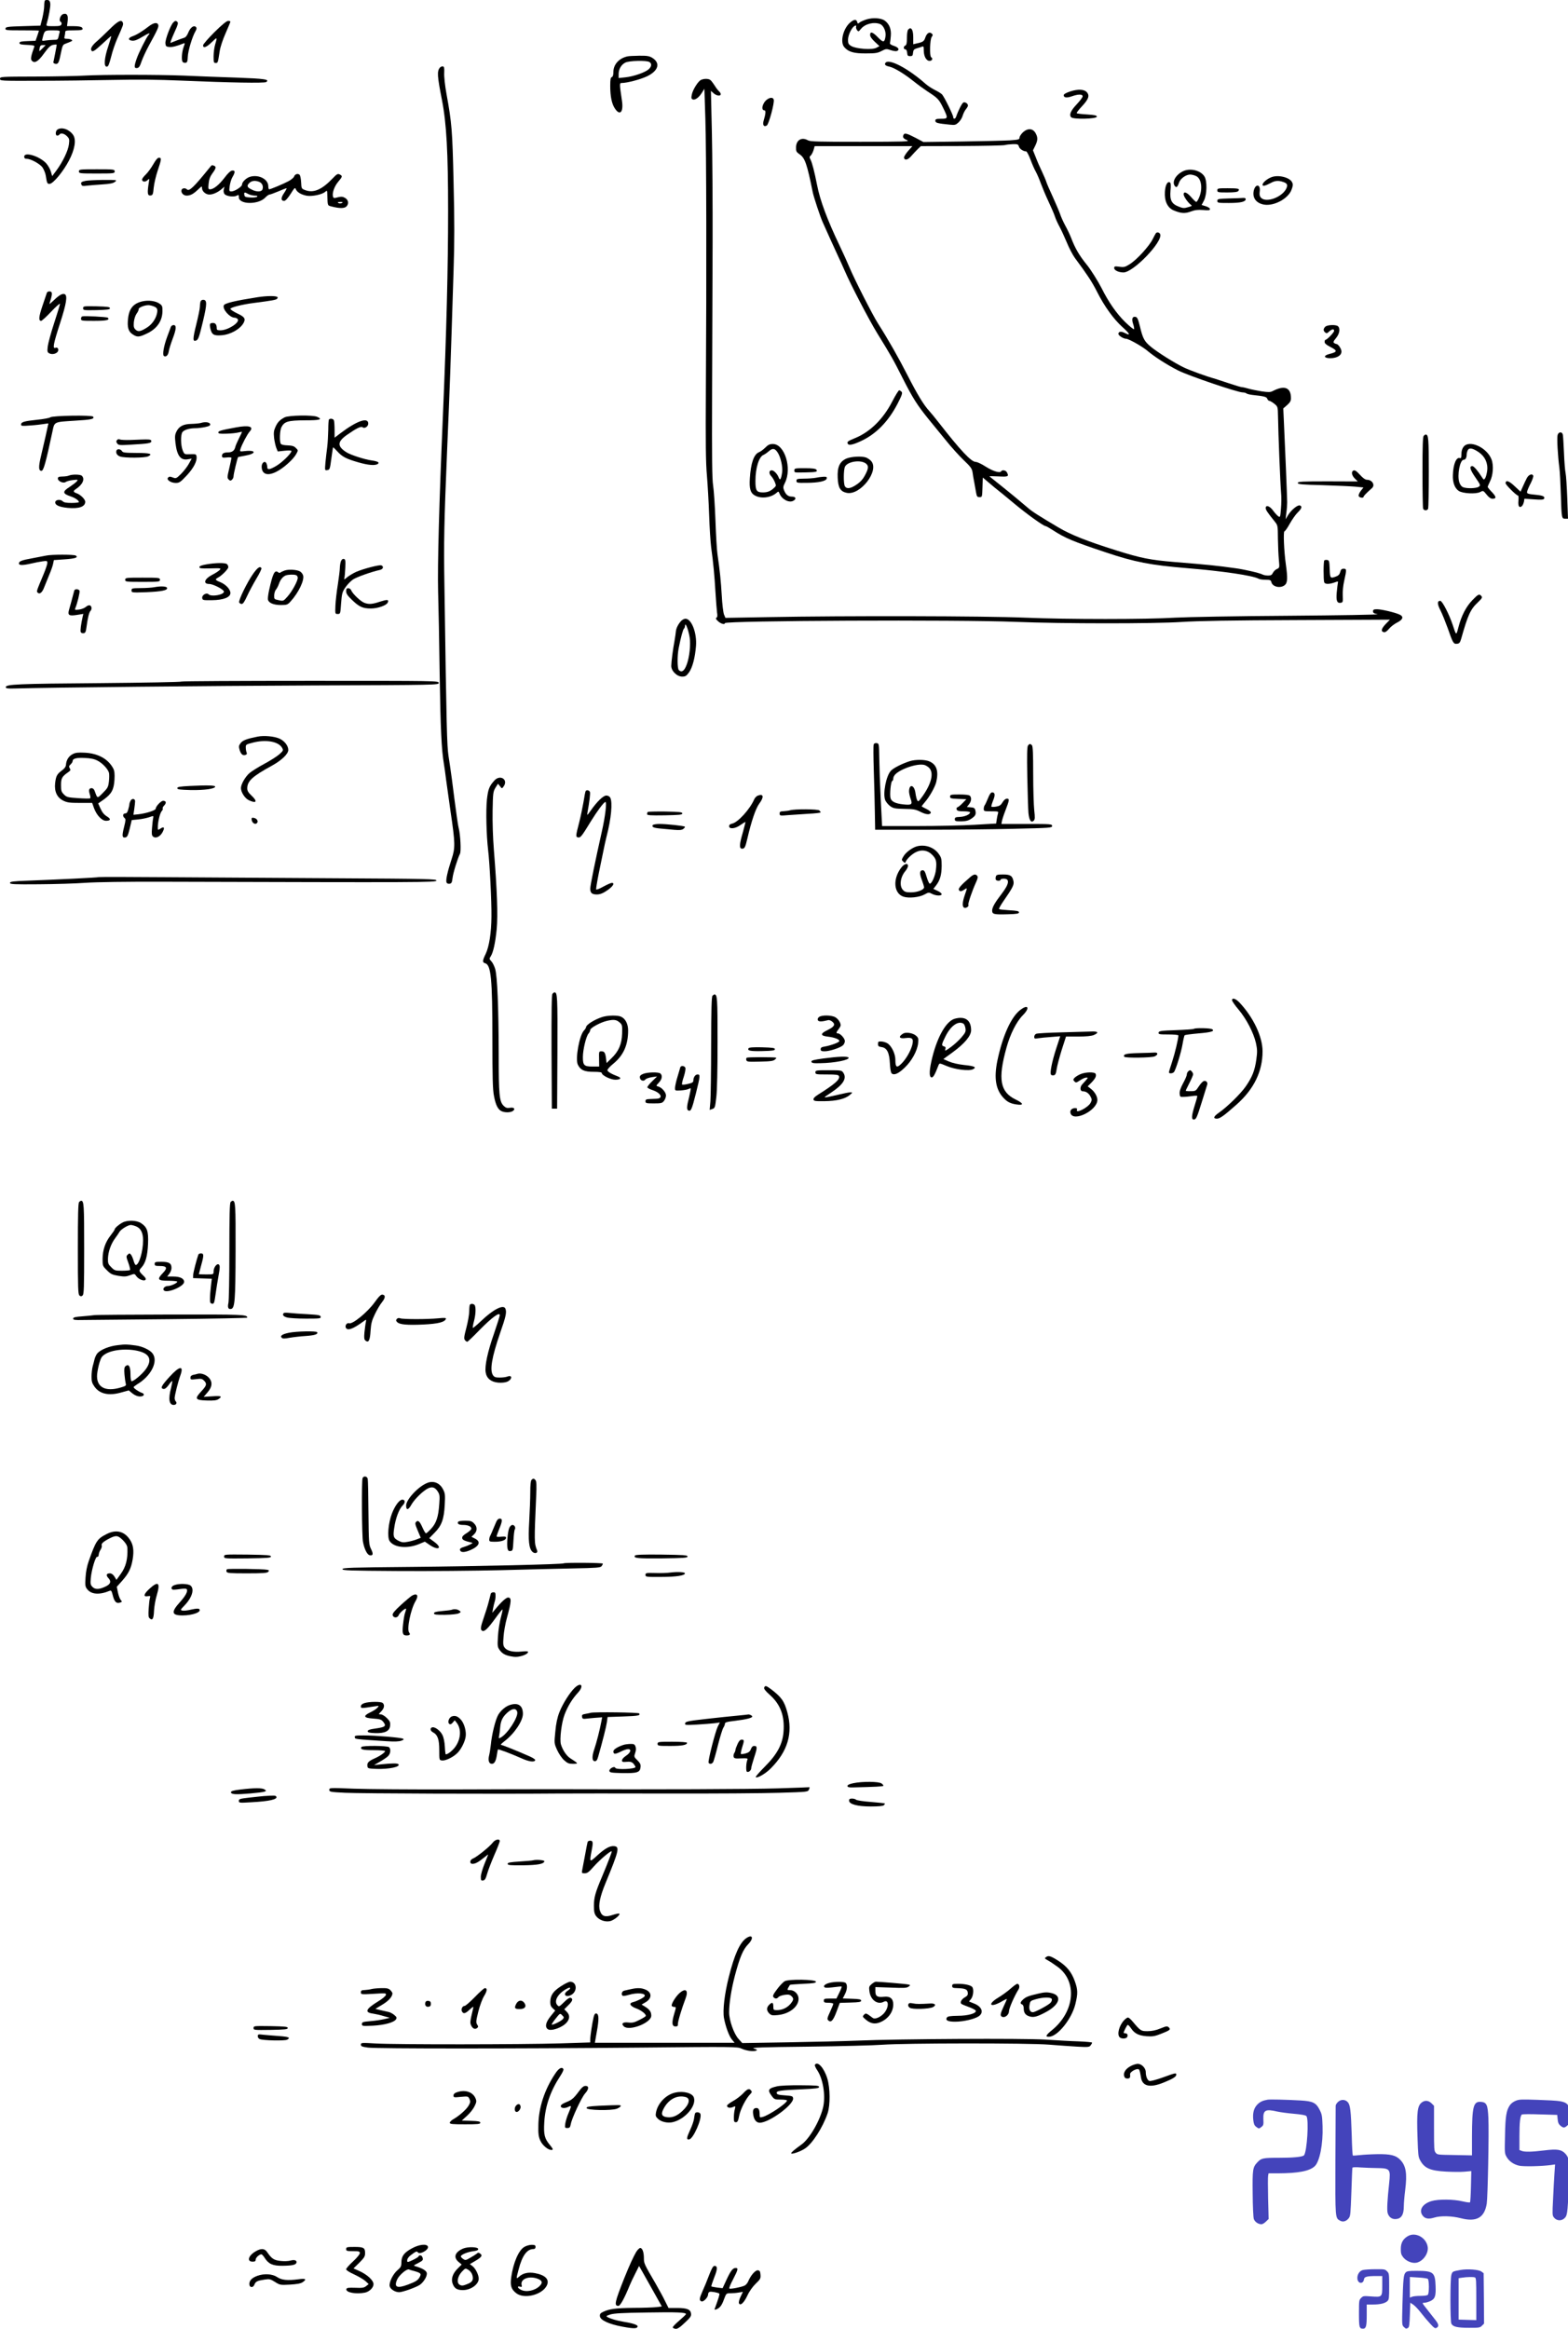 <svg height="2212.633pt" preserveAspectRatio="xMidYMid meet" viewBox="0 0 1490.311 2212.633" width="1490.311pt" xmlns="http://www.w3.org/2000/svg"><g transform="matrix(.1 0 0 -.1 0 2245.85)"><path d="m427 22454c-4-4-7-28-7-53s-9-77-18-116l-18-70-164-5c-147-4-165-7-168-22-3-17 10-18 157-18 89 0 161-1 161-3s-7-24-16-50l-16-46-76-3c-61-2-77-6-77-18s16-16 73-18c52-2 72-6 69-15-32-88-38-119-26-133 26-32 61-12 117 66 42 58 61 76 85 82 18 3 33 5 35 3 2-1-4-37-13-80-8-42-16-82-18-88-1-6 8-13 20-15 27-4 34 11 54 112 11 55 17 70 36 77 77 30 77 30 62 40-7 5-27 9-43 9-24 0-28 3-22 23 3 12 6 30 6 40 0 15 10 17 78 17 83 0 99 5 81 27-8 8-34 13-77 13h-65l6 49c7 55-8 77-42 66-27-8-45-62-25-73 9-5 12-15 8-25-5-14-20-17-76-17-68 0-70 1-64 23 19 64 37 164 34 191-2 22-9 32-23 34-12 2-24 0-28-4zm140-301c-3-10-8-31-11-46-6-24-11-28-44-27-20 0-55-3-76-6-38-6-39-6-32 19 19 77 19 77 96 77 63 0 71-2 67-17zm-162-153c-16-16-30-29-31-27-1 1 0 14 3 30 4 21 11 27 31 27h26z"/><path d="m8235 22274c-27-9-57-22-66-30-15-13-17-12-22 6-7 26-27 26-61-1-71-55-105-190-61-239 39-45 91-60 205-59 90 0 111 3 149 23 41 21 46 22 87 8 24-8 50-12 59-8 28 11 15 34-27 48-29 9-42 19-39 28 2 8 6 40 8 70 5 62-15 111-57 142-35 26-114 31-175 12zm130-44c33-13 59-72 51-119-9-58-21-59-71-8-50 52-75 60-75 23 0-15 16-38 45-65l44-41-30-16c-41-21-193-10-238 17-27 16-31 25-31 60 0 46 38 122 66 133 11 4 15 2 11-8-3-8 1-22 8-33 14-17 15-17 38 11 39 48 122 69 182 46z"/><path d="m1038 22177c-46-45-99-96-120-113-40-35-58-63-51-81 9-24 28-13 108 61 44 41 81 74 82 72 2-2-11-45-28-97-38-112-44-194-15-194 15 0 22 18 42 93 12 51 39 130 59 175 56 126 59 133 52 151-13 33-47 15-129-67z"/><path d="m1647 22245c-26-25-78-164-75-198 3-28 7-32 36-35s72 8 134 33c17 7 17 4 3-34-18-51-22-128-8-142 6-6 19-9 28-7 14 2 18 14 20 58 2 56 43 191 73 242 12 21 13 31 4 40-20 20-53-5-72-52-12-30-25-46-41-51-13-4-48-16-77-28l-53-21 6 22c4 13 22 55 40 95 24 51 30 74 22 82-15 15-23 14-40-4z"/><path d="m2037 22152c-59-59-107-115-107-124 0-31 33-19 82 29 53 52 55 51 33-21-8-27-15-78-15-113 0-56 2-63 20-63 21 0 21 1 38 112 6 40 29 109 56 170 25 57 46 107 46 111s-10 7-22 7c-15-1-59-37-131-108z"/><path d="m1415 22209c-63-49-117-82-155-95-44-15-46-38-3-42 23-2 50 8 97 37 59 36 82 42 57 16-18-19-94-170-112-224-26-74-25-93 4-89 17 2 27 16 43 65 12 33 43 101 70 150 82 149 95 179 88 196-9 26-44 20-89-14z"/><path d="m8632 22178c-7-7-12-40-12-79 0-50-4-68-15-73-19-7-20-36-1-36 9 0 16-12 18-32 2-28 7-33 28-33s26 5 28 32c3 27 9 34 35 42 18 5 40 12 50 16 15 6 17 1 17-34 0-58 24-101 55-101 25 0 35 23 15 35-16 10-12 167 5 192 13 18 13 22-1 34-22 18-46 1-60-41-11-34-23-42-81-54l-33-8v64c0 57-11 88-30 88-3 0-11-5-18-12z"/><path d="m5965 21923c-81-17-135-77-135-148 0-29-5-45-15-49-12-4-15-23-15-85 0-99 15-170 44-213 49-74 84-35 67 76-24 161-24 166-1 166 50 0 178 34 239 63 110 53 131 127 49 177-27 16-49 20-123 19-49-1-99-3-110-6zm206-53c25-14 24-42-4-68-32-31-145-70-221-78l-66-7v38c0 47 25 90 64 109 36 18 196 22 227 6z"/><path d="m8415 21860c-10-16 2-27 36-34 45-9 140-66 229-137 41-33 102-77 135-99 99-64 109-75 148-154 50-102 49-106-18-106-47 0-55-3-55-19 0-20 19-25 138-37 49-5 56-3 83 22 16 15 34 44 39 64 6 20 19 47 30 60s20 29 20 35c0 19-25 36-43 30-13-5-50-78-70-137-8-22-27-23-27-2 0 19-85 192-106 215-8 9-39 28-69 43s-69 41-87 57c-168 149-354 246-383 199z"/><path d="m4181 21816c-28-34-26-77 20-310 43-221 58-498 58-1051 0-534-15-1140-49-1935-37-856-52-1425-46-1680 4-135 11-492 15-795 8-514 17-706 40-844 5-31 15-99 21-151 7-52 26-187 42-300 45-304 46-346 10-455-38-115-57-199-48-220 3-10 15-15 28-13 19 2 24 11 29 53 5 48 48 186 71 232 12 24 4 179-12 243-5 19-13 71-19 115s-15 114-21 155c-5 41-17 129-25 195-9 66-23 165-32 220-15 100-19 251-39 1620-7 419-3 595 26 1295 27 638 30 715 61 1700 9 265 9 477 0 835-11 495-17 565-67 839-15 83-24 166-22 201 2 48 0 60-13 63-9 1-21-4-28-12z"/><path d="m800 21740c-63-4-269-8-457-9-336-1-343-1-343-21s6-20 363-19c199 0 517 4 707 8 237 5 439 3 645-6 470-20 798-26 815-14 36 25-12 32-281 42-151 5-375 13-499 19-252 10-774 10-950 0z"/><path d="m6664 21700c-28-11-81-96-89-142-6-30-4-39 9-44 22-9 59 18 87 63l24 38 9-280c10-299 12-1485 5-2575-3-510-1-701 10-820 7-85 17-254 21-375s13-258 19-305c21-151 32-272 41-425 5-82 12-170 15-194 5-31 4-46-5-51-10-6-6-15 15-34 27-25 65-35 65-18 0 24 2221 34 2765 12 445-18 1313-18 1575-1 151 10 480 16 1098 18l883 4-41-42c-42-44-48-71-16-77 11-3 29 9 48 32 16 20 50 46 76 59 57 28 66 57 25 76-42 20-173 51-215 51-31 0-38-4-38-20 0-15 9-21 43-27 23-5-356-11-843-15-494-3-971-12-1080-18-274-17-1021-17-1430 0-373 16-1698 19-2445 5l-400-7-14 33c-7 19-17 99-21 179-8 138-18 237-41 395-6 39-14 183-19 320-5 138-15 286-22 330-10 62-12 258-10 860 1 429 4 1079 5 1445s-2 841-7 1055l-9 390 25-22c27-25 68-31 68-9 0 7-7 20-16 27-9 8-28 32-41 54-14 22-32 46-41 53-18 14-57 15-88 2z"/><path d="m10173 21590c-40-13-63-26-63-36 0-24 29-28 79-10 60 21 101 21 101-1 0-9-25-42-54-73-59-62-76-101-56-125 19-23 245-17 245 5 0 12-20 16-93 21-50 3-95 8-98 12-4 3 18 32 48 64 63 67 76 101 50 133-25 31-84 34-159 10z"/><path d="m7292 21514c-45-31-63-104-26-104 14 0 12-33-8-98-12-41 2-63 30-46 20 13 75 218 66 246-7 22-32 23-62 2z"/><path d="m548 21229c-22-12-24-59-4-59 8 0 18 5 21 10 11 18 45 11 71-15 23-23 25-31 19-78-7-60-59-167-118-247l-41-55-13 45c-7 24-28 59-45 78-65 68-208 111-208 62 0-14 7-20 23-20 38 0 123-46 150-81 13-19 28-54 32-79 11-74 15-81 39-78 34 5 127 117 181 220 56 106 71 197 41 243-35 53-106 79-148 54z"/><path d="m9722 21201c-17-17-32-39-32-50 0-18-9-20-92-26-51-3-257-8-457-11l-364-5-77 41c-85 44-105 48-114 24-8-21 0-32 37-48 28-13-29-14-443-15-394 0-479 2-500 14-60 34-112 4-114-65-1-39 3-46 33-67 52-35 71-91 126-362 10-48 71-232 94-283 11-24 43-95 71-158 29-63 65-142 80-175 16-33 42-91 59-130 56-130 227-459 307-590 138-224 152-249 242-427 96-190 140-259 246-390 39-47 113-138 165-202 51-64 128-149 171-190 67-64 78-79 84-117 3-24 10-66 16-94 5-27 13-70 17-95 7-39 11-45 33-45 25 0 25 1 28 93l3 93 57-48c31-27 69-58 83-69 14-10 84-68 155-127 121-101 282-217 302-217 5 0 37-18 71-40 116-75 187-105 502-210 274-92 424-121 774-150 340-28 622-70 677-100 10-6 40-10 67-10 43 0 50-3 55-23 11-45 86-61 127-28 27 22 29 65 10 201-17 120-25 310-13 310 6 0 29 33 51 73 22 39 56 88 75 106 38 37 45 58 21 67-20 8-81-41-111-90l-25-41 7 60c5 33 8 78 8 100 0 45-21 560-31 762l-6 131 37 32c28 25 36 40 36 65 0 102-61 126-173 68-23-12-40-12-105-3-42 7-99 18-126 26-26 8-55 14-63 14-7 0-62 16-121 36s-120 40-137 45c-69 18-238 79-297 108-83 40-251 145-311 196-60 50-75 77-102 190-19 76-26 90-44 93-29 5-37-21-21-68 7-21 11-43 9-49s-41 25-86 69c-82 81-156 187-223 321-32 63-102 174-134 214-76 93-116 160-156 265-12 30-36 81-55 115-18 33-40 82-49 109-9 26-41 101-70 165-30 64-57 127-61 141s-22 57-40 95c-19 39-46 100-60 138l-27 67 21 43c25 51 26 78 6 116-26 51-75 55-123 12zm-38-134c5-22 42-47 69-47 7 0 25-35 41-77 16-43 39-96 52-118 12-22 33-71 47-110 14-38 46-115 72-170s54-120 62-145 28-68 44-97 46-95 68-147c21-52 56-119 77-148 75-102 84-114 127-178 25-36 63-101 85-146 67-133 156-257 238-331 75-67 84-89 24-58-35 18-60 14-60-9 0-16 48-46 72-46 25 0 153-72 203-114 70-59 184-132 292-187 95-49 566-209 614-209 14 0 29-4 35-9 5-5 32-12 59-15 113-12 134-18 140-37 4-10 12-19 19-19s28-12 47-27c34-28 34-28 36-123 2-155 22-650 29-723 4-37 3-105-1-152-7-82-7-84-27-71-10 8-33 32-49 55-32 43-69 55-69 22 0-17 16-41 85-127 30-37 30-39 31-163 1-69 5-160 9-201 7-75 7-76-19-88-15-6-31-23-38-37-9-19-19-25-45-25-18 0-41 4-51 9-26 15-178 50-262 61-182 25-248 32-580 59-228 19-318 37-550 110-280 88-431 148-548 217-183 108-258 156-293 188-52 45-179 150-277 228-47 37-86 69-88 71s37 1 86-1c94-5 101-1 80 39-11 20-45 26-55 9-12-19-79 2-148 46-37 24-80 44-94 44-42 0-146 111-351 374-35 45-76 95-91 111-51 55-113 157-206 339-85 167-186 344-280 491-48 74-225 422-270 530-18 44-61 139-95 210-118 247-186 430-214 575-25 127-47 212-62 241-12 23-11 29 1 39 8 7 20 30 27 51l11 39h464 465l-42-47c-22-26-39-54-38-62 6-30 37-23 70 16 18 21 46 50 62 66l28 27 387 1c212 1 397 5 411 9s48 8 76 9c46 1 52-2 58-22z"/><path d="m1457 20898c-20-35-52-79-71-97-20-19-36-41-36-48 0-22 29-27 50-8 20 18 20 18 16-11-19-114-15-139 20-132 16 3 20 16 25 74 4 39 21 112 38 162 36 107 38 122 12 122-13 0-30-20-54-62z"/><path d="m1986 20858c-144-178-188-220-209-199-16 16-44 13-51-4-9-26 16-55 47-55 37 0 63 14 110 58 34 33 37 34 37 14 0-31 35-62 70-62s83 22 119 54l24 21-6-26c-4-15-1-33 6-43 16-22 87-32 116-17 19 11 21 9 21-14 0-71 186-73 251-4 15 16 33 29 41 29 7 0 44 14 83 30 38 17 73 30 78 30 4 0-6-20-22-44-33-47-32-76 0-76 12 0 33 23 61 66 36 58 43 64 49 46 11-29 51-53 104-63 50-9 148 11 177 38 17 15 18 13 19-33 3-103 2-97 39-107 78-20 124-20 144 1 24 27 17 63-16 81-21 12-35 13-67 5-35-10-41-9-46 6-10 33 13 99 49 141 42 50 43 55 15 70-19 9-27 5-68-38-99-104-177-139-254-113-42 15-42 15-45 77-2 35-8 66-16 72-17 14-44 4-51-18-3-10-27-30-53-44-49-26-170-77-184-77-4 0-8 13-8 29 0 66-88 113-170 91-38-10-80-50-80-76 0-19-70-64-99-64-23 0-24 2-18 51 4 28 15 67 27 86 27 46 26 65-4 61-15-2-40-25-72-68-52-68-104-110-137-110-18 0-19 5-14 55 4 40 14 67 36 97 35 47 38 63 15 72-22 8-19 10-48-26zm477-127c28-11 42-41 32-71-8-26-57-27-104-2-43 21-48 35-22 61 23 23 55 27 94 12zm-103-116c14-8 41-14 60-15 24 0 31-3 23-11-5-5-34-9-64-7-47 3-54 6-57 26-4 25 3 27 38 7zm891-84c-8-5-20-7-28-4-21 8-15 13 15 13 20 0 23-3 13-9z"/><path d="m750 20830c0-19 7-20 170-20s170 1 170 20-7 20-170 20-170-1-170-20z"/><path d="m11245 20832c-69-33-108-100-80-139 16-21 26-14 41 30 13 39 66 77 106 77 16 0 42-7 58-15 52-27 63-128 23-212-8-18-19-33-23-33-5 0-26 20-48 45-41 47-72 58-72 27 0-20 39-76 66-97 17-12 15-14-24-25-36-11-48-11-88 5-68 26-87 61-79 151 5 50 3 74-5 79-23 14-44-23-48-88-6-88 24-152 82-177 71-30 109-32 165-11 38 14 66 18 116 14 53-5 65-3 65 9 0 9-17 20-40 27l-39 12 22 42c29 55 32 188 4 230-37 57-134 81-202 49z"/><path d="m12087 20776c-44-16-87-53-87-73 0-17 25-11 80 18 39 22 73 24 118 8 38-13 44-29 26-65-42-82-193-135-239-84-13 14-16 30-12 59 10 74-45 75-58 1-11-66 28-114 102-126 94-14 227 57 258 141 14 37 16 51 6 71-21 46-128 74-194 50z"/><path d="m812 20740c-41-9-46-15-38-36 5-13 15-15 49-10 23 3 88 8 145 12 78 5 108 11 125 25 22 18 19 18-113 18-74-1-150-5-168-9z"/><path d="m11570 20650c0-19 7-20 94-20 66 0 97 4 105 13 18 23 2 27-101 27-91 0-98-1-98-20z"/><path d="m11683 20573c-105-3-113-5-113-23 0-19 7-20 110-20 110 0 160 11 160 37 0 7-9 12-22 11s-74-4-135-5z"/><path d="m10987 20244c-3-3-17-29-31-57-32-66-150-195-216-237-46-29-56-32-100-26-45 6-50 5-50-13 0-21 43-41 88-41 94 0 376 293 349 363-6 17-28 23-40 11z"/><path d="m446 19678c-2-7-21-63-42-124-36-106-39-144-13-144 7 0 50 39 96 88 45 48 83 81 83 73s-25-89-55-181c-30-91-57-191-61-222-6-50-4-57 15-67 26-14 68-4 81 18 11 22-2 43-23 35-29-11-20 36 43 231 62 191 74 267 44 279-21 8-51-9-101-57-24-23-43-39-43-37 0 3 6 25 14 50 15 53 12 70-15 70-11 0-21-6-23-12z"/><path d="m2450 19635c-217-34-315-57-323-78-14-37 57-117 104-117 9 0 22-6 28-13 25-31-92-107-164-107-28 0-35 4-35 19 0 34-12 51-35 51-32 0-35-9-25-55 13-56 33-68 105-62 86 6 179 59 211 119 20 39 9 56-62 89-35 17-64 36-64 43 0 14 116 43 230 57 157 20 203 28 213 38 6 6 8 14 4 17-13 13-102 12-187-1z"/><path d="m1352 19595c-85-20-125-68-135-165-9-81 3-121 42-147 44-30 63-29 136 6 95 44 147 118 149 210 1 46-2 56-24 72-37 28-106 38-168 24zm105-46c36-13 43-26 36-64-10-52-45-105-92-136-62-40-87-46-112-23-17 16-20 28-17 70 3 31 13 63 26 82 13 17 21 36 20 43-3 14 52 37 89 38 12 1 34-4 50-10z"/><path d="m1906 19594c-3-9-6-31-6-49s-16-95-35-171c-34-137-34-164-1-151 21 8 29 32 66 186 39 165 39 201 0 201-10 0-21-7-24-16z"/><path d="m790 19530c0-20 5-20 128-18 105 3 127 6 127 18s-22 15-127 18c-123 2-128 2-128-18z"/><path d="m780 19452c-5-2-10-12-10-23 0-18 8-19 124-19 119 0 153 8 130 30-9 8-223 19-244 12z"/><path d="m1624 19353c-4-10-20-53-36-97-32-87-46-170-30-180 20-12 40 6 46 44 3 21 20 74 36 117 36 94 39 133 10 133-11 0-23-8-26-17z"/><path d="m12596 19354c-20-20-20-38-1-54 13-11 20-9 38 9 27 24 47 27 47 6 0-15-67-85-82-85-4 0-8-9-8-20 0-14 15-27 49-45 76-38 75-50-4-70-60-15-54-40 10-40 63 1 105 26 105 64 0 25-31 71-48 71-4 0-13 4-21 9-11 7-8 17 17 47 34 41 42 90 20 112-18 18-103 15-122-4z"/><path d="m8481 18645c-86-167-210-290-352-348-72-30-79-35-72-53 7-20 46-13 120 21 146 66 263 184 352 354 43 83 50 105 41 116-7 8-18 15-24 15s-35-47-65-105z"/><path d="m477 18493c-7-6-64-17-127-23-122-13-150-21-150-46 0-13 13-14 88-8 48 3 106 10 130 14 23 4 42 6 42 5 0-5-50-226-70-308-25-104-24-142 4-142 20 0 41 76 105 376 19 91 13 88 206 100 167 10 194 16 180 39-10 16-391 10-408-7z"/><path d="m2705 18493c-47-25-66-45-87-91-16-36-18-55-13-104 4-34 14-76 21-95l14-34 65 7c41 4 65 3 65-3 0-21-84-104-139-138-69-41-91-44-91-12 0 12-5 29-10 37-16 25-45-2-43-39 3-70 57-87 141-44 66 33 160 117 187 167 20 36 20 36-3 58-17 18-35 23-79 25-34 1-59 6-64 15-14 22-10 127 6 158 28 54 63 64 223 65 144 0 172 8 117 33-41 19-273 15-310-5z"/><path d="m3127 18473c-4-3-7-47-7-97-1-50-5-125-10-166-6-41-13-108-17-148-6-74-6-74 18-70 23 3 25 9 38 108 8 58 15 107 17 108 1 2 19-15 40-38 46-51 84-71 199-104 93-27 159-33 185-16 21 14 0 26-59 34-65 9-195 51-236 76-90 56-91 100-1 164 91 64 137 87 152 75 19-16 54 7 54 35 0 64-108 26-262-90l-58-44v74c0 41-3 81-6 90-6 16-35 22-47 9z"/><path d="m1910 18440c-14-4-54-8-90-9-78-1-119-23-144-75-14-30-15-47-8-109 15-121 50-165 119-152l35 6-27-49c-15-27-48-70-74-96-45-44-48-46-79-34-25 10-34 10-44-1-20-19 25-51 72-51 34 0 45 7 103 69 66 70 102 138 95 182-3 22-7 24-60 22-56-2-56-2-72 38-19 48-20 147-2 172 17 22 67 37 123 37 23 0 65 5 93 11 39 8 50 15 48 27-4 19-48 25-88 12z"/><path d="m2245 18398c-142-26-170-34-170-48 0-12 15-14 80-12 44 1 95 7 113 12 17 4 32 7 32 4 0-2-13-29-29-61s-33-70-36-86c-8-31-31-47-69-47s-56-10-56-32c0-18 5-20 45-16 25 3 45 1 45-4s-10-50-21-99c-20-83-20-92-6-106 13-13 19-14 31-3 9 7 16 22 16 35 0 20 37 176 43 180 1 2 31 7 66 14 107 18 110 55 3 44-54-6-54-6-47 18 12 41 66 143 87 166 45 48-3 64-127 41z"/><path d="m14804 18324c-7-29 2-198 17-309 5-38 11-153 14-255 7-227 8-230 42-230h26l-7 198c-4 108-11 215-16 237s-12 108-15 190c-4 83-8 160-11 173-6 32-42 29-50-4z"/><path d="m13532 18318c-9-9-12-99-12-344 0-183 3-339 6-348s14-16 24-16 21 7 24 16 6 165 6 348c0 322-3 356-30 356-3 0-11-5-18-12z"/><path d="m1112 18277c-9-10-8-18 2-32 12-17 24-18 137-11 162 9 191 14 187 35-4 17-13 17-203 9-44-1-87 1-96 5-10 5-20 3-27-6z"/><path d="m7274 18206c-18-18-46-39-62-45-47-20-76-103-85-246-7-102 6-144 53-167 60-30 151-17 202 29 16 14 18 14 27-8 21-54 90-91 130-69 33 17 26 40-12 40-37 0-59 19-76 63-9 23-7 35 9 67 70 138-2 370-114 370-30 0-45-7-72-34zm118-48c28-43 49-136 42-186-10-68-20-84-33-50s-46 68-66 68c-26 0-29-29-7-53 12-12 28-38 36-58 14-35 14-37-7-56-34-32-62-43-106-43-60 0-71 17-71 108 0 126 34 233 78 249 9 4 32 19 50 35 36 31 57 28 84-14z"/><path d="m13911 18214c-14-18-21-41-21-70 0-33-3-42-14-38-34 13-64-57-67-161-3-71 18-126 56-151s162-31 202-11c30 16 30 16 62-23 21-27 40-40 56-40 39 0 38 17-4 62-23 23-41 46-41 50 0 5 10 28 21 51 30 58 37 154 15 211-44 114-211 189-265 120zm144-52c59-40 89-105 80-176-4-30-13-63-20-72-11-16-14-15-31 12-37 59-76 104-90 104-31 0-23-32 27-105 51-74 53-78 34-91-21-16-111-19-148-5-16 6-29 23-37 47-22 67 6 214 41 214 18 0 29 19 29 51 0 11 5 29 11 41 13 25 47 19 104-20z"/><path d="m1107 18178c-8-25 6-47 35-57 43-15 237-14 267 2 46 23 17 32-112 32-111 1-130 3-138 18-12 20-45 23-52 5z"/><path d="m8043 18101c-63-29-86-81-81-182 4-95 25-130 85-143 130-28 315 213 232 303-11 12-32 26-46 32-42 16-144 10-190-10zm190-49c23-20 22-44-7-100-26-51-52-79-106-111-44-26-76-27-90-2-14 26-13 154 1 185 24 51 154 70 202 28z"/><path d="m7550 17990c0-23-4-22 108-20 99 2 117 6 101 26-8 10-38 14-110 14-92 0-99-1-99-20z"/><path d="m12857 17983c-15-14-6-46 21-72l27-27-285 1c-247 0-285-2-285-15s35-16 230-21c127-4 267-10 312-14l82-8-26-33c-14-19-23-41-19-49 6-16 46-21 46-7 0 8 23 32 81 84 31 29 0 78-48 78-16 0-39 16-65 45-39 43-57 53-71 38z"/><path d="m655 17940c-11-5-39-9-62-9-35-1-43-4-43-20 0-25 54-48 74-32 8 6 38 15 67 18 51 6 53 5 39-12-8-10-39-33-67-52-73-46-70-65 12-92 41-14 75-38 75-53 0-4-31-8-69-8-50 0-74 4-85 16-23 22-71 15-71-11 0-27 40-44 118-52 108-10 167 11 167 58 0 24-45 68-82 81-34 12-35 21-5 41 63 42 86 94 55 125-14 14-93 15-123 2z"/><path d="m14513 17918c-10-18-27-55-39-82l-22-49-56 52c-53 51-86 62-86 28 0-15 103-117 118-117 5 0 7-22 4-49-5-51 8-72 32-52 8 6 16 25 20 41l5 30 89-6c65-5 91-4 97 5 12 20-8 31-66 37-94 9-101 12-93 37 3 12 18 47 34 77 15 30 25 61 23 68-9 24-42 12-60-20z"/><path d="m7755 17919c-22-4-73-8-112-8-66-1-73-3-73-21 0-19 6-20 98-19 114 1 185 16 190 42 3 13-3 17-30 16-18-1-51-5-73-10z"/><path d="m440 17180c-19-4-78-15-130-25-106-19-130-29-130-50 0-19 36-19 115-1 33 8 81 17 108 21 43 6 47 5 47-15 0-12-16-60-36-108-71-169-68-162-55-175 18-18 43 3 60 49 8 21 29 73 47 116 18 42 36 92 39 111l7 34 101 7c103 7 135 18 107 36-18 11-229 11-280 0z"/><path d="m3240 17125c-5-14-10-43-10-63s-9-91-19-157c-11-66-21-156-23-200-3-80-3-80 22-80s25 2 32 102c7 91 11 106 39 148 17 26 49 59 70 75 33 24 176 75 262 94 29 7 37 33 11 43-18 7-170-32-239-62-27-12-65-35-84-50-28-24-33-26-28-9 3 10 7 55 9 99 3 69 1 80-14 83-12 2-21-6-28-23z"/><path d="m12587 17134c-9-9-9-186-1-208 7-19 45-20 97-2 34 13 37 12 33-3-2-9-7-50-11-92-7-81 3-105 42-97 16 3 18 12 15 68-2 36 4 98 14 140 24 108 23 115-5 115-19 0-27-7-33-32-6-22-17-34-40-42-55-20-57-18-60 72-3 74-5 82-23 85-12 2-24 0-28-4z"/><path d="m1960 17096c-45-8-65-16-65-26 0-12 18-14 104-12 102 3 105 2 88-16-10-10-42-31-72-46-73-38-88-86-26-86 36 0 135-51 139-71 6-31-119-54-146-27-19 19-64-7-60-35 3-21 7-22 93-21 108 1 175 27 175 68 0 35-43 81-95 103-51 20-54 27-22 44 35 18 97 81 97 99 0 9-5 21-12 28-15 15-108 14-198-2z"/><path d="m2406 17007c-56-79-140-251-133-272 4-8 14-15 24-15 13 0 28 23 52 76 19 42 59 116 88 165 30 49 51 94 48 99-14 22-36 7-79-53z"/><path d="m2703 17037c-17-6-35-15-39-19s-13-3-20 3c-33 27-51-9-87-173-8-37-13-77-10-88 8-31 55-50 123-50 56 0 64 3 91 33 77 84 136 207 119 251-5 14-18 30-30 36-32 17-111 21-147 7zm111-43c9-3 16-15 16-25 0-31-54-130-97-178-39-44-40-45-84-35-43 9-44 10-43 47 1 21 9 46 18 55 8 10 21 34 27 53 14 40 36 68 64 80 24 9 77 11 99 3z"/><path d="m1190 16950c0-19 7-20 165-20s165 1 165 20-7 20-165 20-165-1-165-20z"/><path d="m1470 16880c-25-5-84-9-132-9-83-1-88-2-88-22 0-21 2-22 143-17 143 6 202 18 195 41-5 15-57 18-118 7z"/><path d="m3290 16841c0-22 13-42 55-82 68-66 103-82 180-82 66 0 151 30 161 58 11 28-4 29-74 7-74-25-107-27-149-11-34 12-112 86-124 117-5 13-17 22-29 22-15 0-20-7-20-29z"/><path d="m706 16848c-26-100-40-149-49-180-16-55-3-64 74-52l61 10-6-25c-16-72-24-133-19-147 3-8 15-14 27-12 17 2 22 12 28 58 11 85 25 141 37 153 16 16 14 47-5 54-8 3-25-3-37-14s-41-23-65-26c-38-5-43-3-37 11 20 47 46 155 41 168-7 17-45 19-50 2z"/><path d="m13994 16756c-59-61-104-147-132-256-22-83-20-84-56 25-33 98-98 225-117 225-30 0-30-30 3-93 17-34 47-109 68-167 49-141 55-152 88-148 23 2 29 11 40 48 64 227 88 280 160 347 37 36 43 45 32 58-20 24-30 19-86-39z"/><path d="m6473 16558c-28-31-46-68-49-98-1-14-7-54-13-90-16-85-30-196-31-238 0-49 54-102 104-102 30 0 40 6 64 39 33 45 58 139 67 251 10 124-42 260-100 260-12 0-31-10-42-22zm85-183c5-83-12-194-40-252-20-44-43-54-66-31-15 15-16 138-1 210 20 102 41 178 50 184 5 3 9 15 10 27 2 50 43-70 47-138z"/><path d="m1726 15983c-4-5-353-11-774-15-786-6-897-11-897-38 0-12 15-15 85-13 344 10 1847 25 2838 29 1181 4 1192 5 1192 24 0 20-10 20-1218 20-670 0-1222-3-1226-7z"/><path d="m2450 15460c-105-21-143-35-163-62-18-24-19-32-9-67 13-40 31-55 58-44 10 3 13 11 8 22-4 9-8 29-8 46-1 29 1 31 69 48 125 32 244 10 277-51 12-23 10-27-28-61-23-20-88-61-144-91s-118-69-138-86c-40-34-82-107-82-143 0-39 37-97 74-115 74-35 87-13 26 44-30 28-40 45-40 68 0 70 50 115 235 216 92 51 155 111 155 149 0 40-36 86-84 108-50 22-146 31-206 19z"/><path d="m8304 15385c-4-8-3-120 1-248 4-127 9-306 10-397l3-165h474c260 0 638 4 841 9 350 8 367 9 367 27s-12 19-241 19h-241l5 28c3 15 17 59 32 97 40 104 41 115 16 115-14 0-29-12-42-34-16-27-29-36-60-41-22-4-43-4-46-1s4 28 15 56c23 55 20 80-8 80-12 0-25-18-40-57-13-32-27-62-32-67-4-6-8-20-8-33 0-22 4-23 71-23 69 0 71-1 64-22-4-13-9-39-12-59l-5-35-206-12c-114-7-358-12-543-12h-335l-13 253c-7 138-13 315-14 392-2 137-2 140-25 143-13 2-25-3-28-13z"/><path d="m9771 15376c-9-11-11-87-7-298 3-156 8-311 11-345 7-69 26-96 50-72 12 12 13 29 5 99-5 47-10 202-10 346 0 189-3 263-12 272-16 16-23 15-37-2z"/><path d="m690 15293c-37-19-60-56-63-101-1-18-14-36-39-54-46-34-56-52-64-120-9-79 18-138 78-167 37-18 62-21 159-21h115l18-51c25-67 74-119 114-119 42 0 48 16 15 37-37 23-50 40-72 88l-18 40 53 37c75 54 96 94 102 188 3 57 0 84-11 106-48 91-143 144-270 151-66 3-89 1-117-14zm236-61c48-24 101-81 110-117 3-14 3-51-1-83-6-51-12-62-57-107-55-55-51-56-78 18-6 17-17 27-29 27-25 0-30-17-18-57 6-18 8-36 4-39-3-4-54-3-113 1-100 7-110 9-136 35-25 25-28 36-28 90 0 64 9 81 70 123 21 15 23 20 13 36s-8 22 8 37c10 9 19 23 19 30 0 25 35 35 115 31 56-2 92-10 121-25z"/><path d="m8645 15226c-73-24-150-63-176-89-47-47-80-220-55-282 8-17 29-43 47-56 30-21 46-24 135-26 88-1 108-5 153-28 53-27 91-30 98-8 3 7-15 22-39 34s-45 23-47 25 10 19 26 37c47 53 101 149 112 197 23 101 4 162-62 193-42 20-135 21-192 3zm185-62c49-48 23-154-67-278-31-43-37-47-45-31-6 10-13 40-17 68-10 79-60 92-61 16 0-15 7-46 15-70 20-54 10-62-70-53-75 8-113 27-121 60-9 35 3 158 16 162 5 2 10 11 10 21 0 32 32 62 98 92 70 32 149 49 192 41 14-2 36-15 50-28z"/><path d="m4699 15043c-49-54-60-83-71-181-11-102-5-341 11-477 15-120 34-493 32-635-1-154-22-286-55-355-31-63-32-81-6-88 57-15 70-142 70-719 0-366 3-483 15-542 16-87 38-129 72-145 33-15 85-14 108 2 27 20 10 37-29 30-28-4-39 0-59 19-41 41-47 101-47 491-1 438-13 743-34 811-8 26-24 59-36 71-20 21-21 25-6 47 24 37 44 128 57 260 12 132 4 366-27 753-9 113-14 263-12 370 3 169 5 182 27 219l24 38 19-23c18-24 19-24 33-5 50 66-30 120-86 59z"/><path d="m1805 14991c-97-5-120-9-120-21s22-15 130-18c129-2 230 12 230 33 0 12-74 14-240 6z"/><path d="m5566 14942c-3-5-12-51-20-103-9-52-27-139-41-194-34-131-35-139-9-143 22-3 32 9 123 158 57 92 117 173 134 179s0-136-33-282c-63-280-110-511-110-541 0-42 16-56 64-56 30 1 55 10 96 38 55 37 77 72 45 72-9 0-45-16-80-35-35-20-66-32-69-27-2 4 9 73 25 153 16 79 36 177 45 218 8 41 21 100 29 131 44 169 59 326 35 370-7 12-21 20-37 20-30 0-90-59-150-145-32-45-34-47-30-20 20 108 29 185 24 199-7 17-32 22-41 8z"/><path d="m7202 14899c-12-5-28-21-34-36-41-94-155-219-210-230-19-4-28-12-28-24 0-31 59-25 109 12 24 17 44 29 46 27 1-2-11-48-26-103-33-113-34-150-5-150 23 0 30 13 49 95 39 168 79 285 112 331 49 66 43 99-13 78z"/><path d="m9030 14890c0-17 8-19 78-22l77-3-35-36c-19-20-41-38-49-40-9-3-12-12-8-22 5-13 19-17 67-17 33 0 60-4 60-10 0-19-49-41-96-43-42-2-49-5-49-22 0-18 7-20 60-20 47 1 68 6 97 25 40 27 47 42 38 80-5 20-13 26-43 28l-37 3 20 26c23 29 26 63 8 81-8 8-45 12-100 12-81 0-88-2-88-20z"/><path d="m1241 14851c-6-11-11-26-11-33s-5-30-11-50c-7-27-15-38-29-38-23 0-27-27-6-44 12-9 11-22-5-86-21-84-19-103 12-98 18 2 25 16 42 84l19 81 62 6c33 3 80 13 104 21 42 15 42 15 38-7-3-12-8-54-11-93-5-58-3-73 10-84 25-21 67-1 90 42 23 44 15 57-20 34-25-16-25-16-25 12 0 52 20 135 37 154 9 10 13 21 10 25-4 4 2 17 14 29 23 25 18 44-11 44-20 0-70-53-70-75 0-16-92-45-164-53l-48-5 8 54c4 30 8 63 8 74 1 26-30 31-43 6z"/><path d="m7510 14760c-14-4-42-8-62-9-32-1-38-5-38-22 0-21 3-22 83-15 45 3 133 9 195 13 61 3 112 9 112 13 0 3-5 11-12 18-14 14-236 15-278 2z"/><path d="m6157 14744c-4-4-7-13-7-21 0-11 32-13 168-11 141 3 167 5 167 18s-26 15-161 18c-88 1-163-1-167-4z"/><path d="m2392 14669c4-30 33-48 50-31s-1 46-31 50c-18 3-22-1-19-19z"/><path d="m6204 14619c-11-18 8-27 76-33 36-3 94-9 130-12 50-4 70-2 85 9 11 9 18 18 14 21-7 8-174 26-241 26-31 0-60-5-64-11z"/><path d="m8721 14419c-46-10-111-57-134-97-19-32-19-34-2-50 13-13 19-14 22-4 10 28 58 74 96 93 55 29 114 20 157-24 38-39 44-63 36-139-6-61-42-141-60-135-6 2-19 31-29 65-14 48-22 62-37 62-29 0-32-30-9-90 11-30 21-62 22-70 3-24-62-50-124-50-45 0-60 4-77 23-36 38-25 122 22 178 14 17 26 39 26 50 0 31-35 22-64-16-83-108-72-245 21-276 51-17 152-6 200 21 38 21 42 21 71 6 38-20 92-21 92-3 0 8-18 22-40 32l-39 18 26 33c38 50 52 100 53 185 0 68-3 80-29 116-43 60-124 89-200 72z"/><path d="m9223 14126c-82-70-115-106-110-121 8-19 22-19 52 1s30 21 5-51c-24-70-26-113-5-121 18-7 47 14 39 28-6 10 36 133 72 212 17 37 20 53 12 63-15 19-33 16-65-11z"/><path d="m9465 14130c-3-11-3-24 0-30 8-13 45-13 45 0 0 6 14 10 30 10 59 0 53-48-17-140-67-87-92-131-93-162 0-36 16-40 150-36 85 2 105 6 105 18s-19 16-92 20c-50 3-94 8-97 11-4 3 13 34 36 68 93 134 107 162 101 195-10 53-29 66-99 66-54 0-64-3-69-20z"/><path d="m940 14125c-16-5-407-24-680-34-137-5-165-9-165-21 0-13 36-15 275-13 151 1 352 7 445 14 106 7 382 11 735 10 2468-7 2595-7 2598 11 3 15-71 17-965 22-532 3-1251 8-1598 10-346 3-637 3-645 1z"/><path d="m5251 13016c-8-9-10-162-9-552l3-539h25 25l3 539c2 528 0 566-28 566-4 0-13-6-19-14z"/><path d="m6772 12998c-9-9-12-127-13-467 0-251-4-493-7-537l-7-81 26 9c24 8 26 15 37 111 8 63 12 264 12 528 0 414-2 449-30 449-3 0-11-5-18-12z"/><path d="m11710 12955c0-8 28-49 63-90 75-90 141-218 164-316 13-61 14-84 4-156-15-107-39-167-101-257-49-70-175-194-257-251-49-34-55-55-17-55 29 0 70 30 187 134 165 146 247 315 247 505 0 140-87 323-219 464-36 38-71 49-71 22z"/><path d="m9700 12865c-89-66-171-247-221-487-33-164-15-272 59-351 35-38 67-54 123-62 73-11 69 10-8 47-148 72-170 194-87 492 36 131 96 249 156 309 68 68 52 107-22 52z"/><path d="m5725 12796c-75-24-155-74-155-98 0-5-9-19-20-31-44-46-84-271-58-324 25-51 61-68 149-68 55 0 79-4 79-12 0-22 84-63 128-63 50 0 63 16 25 31-63 24-98 45-100 59-1 8 24 36 55 61 98 80 142 179 142 317 0 62-26 113-68 131-31 15-127 13-177-3zm162-50c27-23 28-28 26-107-3-101-33-170-102-236l-46-45-5 44c-7 55-16 68-44 68-23 0-24-3-22-72l1-73h-61c-82 0-94 11-94 89 0 72 31 199 54 225 9 10 16 25 16 34 0 19 97 72 158 86 63 15 90 12 119-13z"/><path d="m7785 12796c-11-8-16-19-12-30 7-16 37-16 98 0 9 3 27-4 40-15 32-27 19-48-49-81s-66-53 8-61c63-7 112-27 107-43-4-13-85-42-139-51-29-4-38-11-38-25 0-16 7-20 38-20 46 0 148 33 174 57 10 9 18 27 18 40 0 25-43 73-66 73-19 0-17 10 6 40 11 14 20 30 20 37 0 25-23 60-50 76-34 21-129 23-155 3z"/><path d="m9073 12779c-78-23-160-163-210-359-31-122-35-193-10-198 16-3 31 22 67 115 9 22 9 22 78-7 81-34 214-50 251-30 36 19 13 30-87 40-54 6-111 19-143 33l-53 23 88 64c113 82 176 157 176 210 0 97-58 137-157 109zm85-47c7-5 15-24 18-43 5-31 1-41-38-87-25-29-71-71-102-93-50-36-57-39-51-20 5 18 2 24-14 28-25 6-22 20 15 94 51 103 122 152 172 121z"/><path d="m11347 12683c-4-3-80-9-169-12-144-5-163-8-166-23-3-16 6-18 92-18 53 0 96-4 96-9 0-32-33-170-59-249-17-51-31-97-31-102 0-14 36-12 48 3 17 20 69 187 82 267 7 41 16 78 19 82s62 12 131 18c124 10 160 22 130 40-17 11-163 14-173 3z"/><path d="m10095 12650c-126-3-238-9-247-14-10-4-18-17-18-28 0-18 4-20 38-14 20 3 76 9 123 12l86 7-39-119c-40-124-62-233-48-247 4-5 16-7 26-5 14 2 21 16 27 58 4 30 26 112 48 183l41 127h114c78 0 126 5 149 14 51 22 44 36-17 34-29-1-156-5-283-8z"/><path d="m8585 12639c-51-31-39-52 24-43 63 8 77-7 61-68-16-59-61-136-105-178-42-41-55-32-55 40 0 54-33 125-71 153-14 10-41 19-60 20-30 2-34-1-34-23 0-21 6-26 34-30 51-7 74-52 79-156 3-54 9-88 18-95 23-19 64-1 123 56 66 62 119 159 127 230 5 44 3 53-18 72-28 26-95 38-123 22z"/><path d="m7115 12499c-15-23 16-30 131-27 98 2 119 6 119 18s-21 15-122 18c-81 2-124-1-128-9z"/><path d="m10820 12453c-118-3-148-11-134-35 8-13 260-10 289 4 34 15 33 39-2 36-16-1-84-4-153-5z"/><path d="m7098 12409c-6-4-8-15-4-24 5-15 21-16 131-13 102 2 127 6 142 21 21 20 31 19-135 21-68 0-129-2-134-5z"/><path d="m7827 12402c-96-13-117-19-115-31 3-13 18-16 86-14 135 2 280 31 267 53-8 14-96 11-238-8z"/><path d="m6466 12318c-2-7-14-47-26-88-13-41-23-88-24-105-1-30-1-30 53-27 30 2 63 8 73 13 11 6 21 9 23 7s-5-39-15-82c-24-93-25-122-6-129 23-9 32 11 70 162 42 168 43 181 16 181-21 0-40-27-40-58 0-16-11-23-51-32-27-7-53-9-56-6-4 3 3 37 16 74 12 37 19 76 15 85-7 20-43 23-48 5z"/><path d="m7750 12270c0-19 7-20 109-20 90 0 110-3 115-16 12-31-38-75-202-178-28-18-42-33-40-44 3-15 17-17 103-16 114 1 201 22 243 60 27 23 27 23 4 24-13 0-58-9-100-19-43-10-95-22-117-26-39-7-39-6 35 43 116 77 152 136 114 190-14 21-22 22-140 22-117 0-124-1-124-20z"/><path d="m11292 12278c-7-7-12-20-12-30s-16-47-36-83c-24-45-34-76-32-98 3-30 6-32 38-30 19 0 56 4 83 8 26 4 47 4 47-1s-11-45-25-89c-32-103-33-138-4-133 18 3 28 26 69 158 26 85 50 162 53 170 9 21-7 43-29 38-11-2-32-24-49-50-29-45-32-47-77-47-27-1-48 1-48 5 0 3 16 35 35 73 19 37 35 74 35 82 0 15-19 39-30 39-3 0-11-5-18-12z"/><path d="m6112 12255c-26-11-33-20-30-37 4-27 37-37 52-16 6 8 34 18 61 22l50 7-48-47c-26-25-46-51-44-57s24-18 50-26c82-28 104-80 35-82-18-1-49-2-68-3-28-1-35-5-35-21 0-18 7-20 78-20s81 2 98 24c10 13 19 36 19 51 0 31-41 77-75 86-21 5-21 6 7 36 30 32 36 66 16 86-17 17-126 14-166-3z"/><path d="m10265 12251c-22-10-46-26-54-35-12-15-12-19 1-32 13-14 19-13 53 10 21 14 47 26 58 26 20 0 20 0 1-22-10-12-27-30-36-40-26-26-24-68 3-68 31 0 57-18 74-50 14-27 14-33 1-59-24-46-146-108-130-66 5 11-1 15-19 15-31 0-51-23-42-49 27-86 255 27 255 127 0 33-25 77-61 105l-31 24 34 34c38 39 50 62 42 84-9 21-99 19-149-4z"/><path d="m752 11038c-9-9-12-121-12-444 0-371 2-433 15-444 12-10 18-10 30 0 13 11 15 73 15 444 0 422-2 456-30 456-3 0-11-5-18-12z"/><path d="m2192 11038c-9-9-12-127-12-467 0-251-4-472-9-492-10-43-1-62 25-57 36 7 42 78 43 554 1 440-1 474-29 474-3 0-11-5-18-12z"/><path d="m1165 10843c-35-18-75-53-75-65 0-5-18-31-39-58-50-63-75-137-76-222 0-66 1-69 41-108 35-36 50-43 107-53 57-9 74-9 112 5 43 16 44 16 59-6 19-30 73-53 88-38 7 7 4 17-13 34-51 49-52 54-25 83 39 42 58 110 63 225 5 121-8 158-66 197-41 28-130 31-176 6zm130-37c44-19 65-61 65-133-1-106-38-233-70-233-5 0-15 19-21 43-7 23-18 49-26 57-11 12-15 12-29-2-16-15-15-21 6-78 12-33 19-64 16-68-4-4-39-7-77-7-64 0-71 2-101 33-29 28-33 38-32 82 2 65 28 139 67 192 18 24 37 52 43 63 13 23 81 65 107 65 10 0 33-6 52-14z"/><path d="m1885 10538c-19-56-48-169-49-193l-1-30 89-3 89-3-8-67c-4-37-9-89-9-117-1-43 2-50 20-53s21 5 33 90c7 51 20 132 29 181 13 70 13 90 3 100-17 17-51-25-51-64 0-29 0-29-70-29-38 0-70 1-70 3 0 1 11 40 23 87 26 93 25 110-4 110-11 0-22-6-24-12z"/><path d="m1470 10450c0-17 7-20 50-20 68 0 75-19 25-70-55-57-45-70 54-70 44 0 82-4 85-8 7-11-58-42-88-42s-54-26-38-42c30-30 192 38 192 81 0 32-38 51-103 51h-58l20 26c12 15 21 39 21 55 0 45-23 59-96 59-57 0-64-2-64-20z"/><path d="m3560 10084c-68-94-211-211-243-198-18 7-39-19-31-40 14-35 67-17 173 61 23 17 23 17 18-12-4-17-9-59-13-95-5-54-3-68 10-79 29-24 43 2 48 94 5 70 12 97 41 157 19 40 49 91 66 112 35 43 37 70 6 74-15 2-34-17-75-74z"/><path d="m4467 10063c-4-3-7-31-7-61s-12-100-27-157c-23-87-25-105-14-119 7-9 17-16 22-16s58 51 118 113c116 118 191 173 191 140 0-10-25-89-55-176-60-171-89-306-79-367 9-58 51-92 119-98 31-3 68 1 84 8 49 20 54 68 5 50-14-6-47-10-74-10-39 0-52 4-64 22-33 47-12 171 68 403 54 154 63 195 50 229-17 44-114-4-232-117-40-38-75-67-78-65-2 3 2 31 11 64 16 61 19 121 9 148-6 16-35 22-47 9z"/><path d="m2697 9983c-16-16-4-33 31-42 20-6 101-11 180-11 131 0 143 1 140 18-3 15-20 18-123 24-66 3-143 9-171 12s-54 3-57-1z"/><path d="m895 9963c-11-2-60-7-110-11-70-5-90-10-90-22s16-15 95-13c52 1 425 4 828 8 402 4 732 11 732 14 0 30-31 31-730 30-388-1-714-3-725-6z"/><path d="m3771 9926c-9-11-8-17 4-29 23-24 95-30 249-23 142 7 204 23 214 54 3 10-12 11-74 5-101-10-332-10-360 0-14 5-25 3-33-7z"/><path d="m2748 9796c-65-13-89-29-70-48 9-9 27-9 74 0 35 6 103 14 153 17 86 6 121 17 109 36-7 13-197 9-266-5z"/><path d="m1120 9678c-78-8-163-42-194-77-10-11-22-36-27-55-5-20-13-53-19-73-5-21-10-63-10-94 0-47 5-63 30-98 50-68 137-86 254-52l70 19 29-24c31-26 65-38 93-32 27 5 28 25 2 33-27 9-78 43-78 54 0 3 15 15 32 26 133 78 204 217 149 293-23 33-97 69-162 77-85 11-95 12-169 3zm223-64c83-28 99-83 46-160-34-50-126-127-140-118-5 3-9 34-9 68 0 72-17 99-46 75-13-11-15-26-11-79 3-36 9-75 12-87 6-19 1-23-46-37-149-45-236 3-226 125 3 30 13 81 23 113 15 49 24 61 59 82 77 45 235 53 338 18z"/><path d="m1610 9376c-78-86-89-109-55-114 14-1 29 11 49 39 15 22 30 38 33 36 2-3-3-32-11-65-28-105-19-162 25-162 23 0 34 19 20 33-6 6-11 20-11 32 0 26 33 157 54 215 36 98-7 93-104-14z"/><path d="m1875 9405c-5-2-22-6-37-9-20-5-28-13-28-27 0-19 4-20 54-14 47 6 57 4 75-14 30-30 26-46-25-101-67-72-60-84 50-88 67-2 94 1 112 13 41 27 27 33-58 27l-82-5 37 43c41 48 48 90 21 128-26 37-82 59-119 47z"/><path d="m3446 8414c-10-26-7-548 4-605 13-69 40-123 64-127 32-6 36 12 13 58-21 43-22 57-25 345-1 165-4 310-7 323-6 26-40 30-49 6z"/><path d="m5052 8398c-8-8-12-49-12-117 0-59-5-182-10-276-11-184-3-260 31-291 23-21 54-11 44 14-28 67-28 80-9 514 5 103 3 142-6 153-15 18-22 19-38 3z"/><path d="m4061 8369c-86-34-201-158-201-215 0-46 21-44 48 5 27 48 89 112 141 147 50 33 83 27 112-19 18-28 20-42 14-119-8-120-28-181-77-234-22-24-45-44-49-44-5 0-20 24-33 54-27 61-42 74-61 55-12-12-9-25 15-82l29-69-35-14c-19-8-58-19-86-24-42-8-57-7-86 7-53 27-58 41-45 125 13 92 46 178 79 212 28 27 27 56-2 56-28 0-70-57-99-132-35-92-46-225-22-261 40-61 162-75 272-32l63 26 45-31c83-56 126-32 47 27l-50 37 50 51c68 68 90 130 97 265 5 95 4 110-16 148-31 61-91 85-150 61z"/><path d="m4716 7998c-8-18-22-51-31-73s-20-48-25-57c-6-10-10-27-10-38 0-18 7-20 55-20 61 0 105 16 105 38 0 11-10 13-45 10-25-3-45-2-45 3s11 37 25 71c31 75 32 98 5 98-13 0-25-11-34-32z"/><path d="m4355 8000c-12-19 6-30 46-30 47 0 79-14 79-36 0-8-20-27-45-42-32-19-44-33-42-47 2-18 21-27 97-45 11-2-47-30-83-40-28-8-37-16-35-28 5-25 40-26 97-2 88 38 105 81 44 111l-32 16 24 23c33 31 33 73 0 105-20 21-34 25-84 25-33 0-63-4-66-10z"/><path d="m4841 7943c-16-34-26-161-17-198 5-20 12-26 29-23 21 3 22 9 27 98 3 52 8 100 13 107 11 17-3 43-22 43-10 0-23-12-30-27z"/><path d="m1015 7884c-91-46-103-64-172-259-16-45-27-100-30-155-5-76-3-88 17-112 38-49 117-54 212-14 14 6 19-1 28-36 17-71 36-89 77-74 14 6 14 8 0 24-8 9-20 41-26 70l-11 54 50 56c62 70 86 117 101 205 14 85 6 141-29 191-53 77-130 94-217 50zm158-64c26-28 37-49 38-72 4-104-15-177-63-243l-41-57-19 31c-13 20-28 31-43 31-34 0-40-18-15-45 29-31 22-56-22-78-62-31-102-33-128-7-20 20-22 29-17 86 8 82 46 207 61 201 7-3 13 6 14 19 1 14 9 36 18 49 9 14 14 31 11 39-7 18 15 38 78 70 60 30 78 27 128-24z"/><path d="m2130 7670c0-20 4-20 223-18 189 3 222 5 222 18s-33 15-222 18c-219 2-223 2-223-18z"/><path d="m6035 7679c-16-25 21-29 256-27 209 3 244 5 244 18s-35 15-247 18c-172 2-249-1-253-9z"/><path d="m5358 7605c-9-9-803-28-1468-34-555-5-635-8-635-21s67-15 530-18c292-2 730 2 975 8 245 7 558 14 695 17 214 4 252 7 263 21 6 9 12 19 12 24 0 9-363 11-372 3z"/><path d="m2158 7549c-6-4-8-14-5-23 6-14 31-16 195-16 154 0 192 3 202 15s8 15-12 19c-36 8-369 12-380 5z"/><path d="m6375 7518c-33-5-100-7-150-5-84 2-90 1-90-18s6-20 150-19c142 0 225 13 225 34 0 12-67 16-135 8z"/><path d="m1419 7362c-55-51-60-78-12-69 21 4 24 2 18-17-4-11-9-57-12-101-4-67-3-83 11-94 26-22 37-1 40 75 2 38 13 104 26 146 36 121 15 139-71 60z"/><path d="m1658 7398c-27-9-37-31-19-42 4-3 35-1 67 4s62 6 67 1c17-17-7-63-64-126-85-94-78-125 26-125 96 0 185 33 159 60-8 7-28 6-75-4-35-9-74-13-86-10-20 6-19 8 19 47 73 75 98 156 60 190-21 19-109 22-154 5z"/><path d="m4665 7318c-2-7-11-42-20-78s-30-102-46-148c-33-95-36-120-13-129 20-8 54 25 126 125 33 46 62 81 64 79 3-3-5-38-16-78-11-41-24-120-27-176-6-99-5-103 20-137 27-35 61-50 132-59 45-6 125 19 133 42 4 11-7 13-59 8-79-8-137 5-161 35-16 20-18 34-12 106 3 46 17 125 31 175 45 164 47 197 11 197-18 0-67-45-124-115l-25-30 7 40c4 22 11 50 15 63 5 13 9 39 9 58 0 28-4 34-20 34-11 0-23-6-25-12z"/><path d="m3914 7297c-11-7-58-46-103-87-58-53-81-80-79-95 4-30 46-32 57-3 9 24 71 76 71 59 0-5-5-22-10-36-6-15-14-63-19-108-10-89-4-107 34-107 29 0 38 10 24 27-25 29 14 221 61 300 32 54 14 79-36 50z"/><path d="m4294 7164c-6-3-47-8-90-12-60-5-79-11-79-22 0-12 18-15 106-14 63 1 116 7 129 14 23 12 23 13 5 26-18 14-49 17-71 8z"/><path d="m5463 6423c-47-45-115-152-146-232-20-51-32-107-39-185-11-111-11-111 17-174 16-35 44-77 66-97 33-30 46-35 87-35 52 1 51 2-28 53-36 23-73 79-89 133-13 48 6 206 35 282 29 77 73 150 128 209 58 64 31 104-31 46z"/><path d="m7263 6424c-4-11 13-33 56-71 99-89 140-198 128-349-9-118-61-214-178-331-51-51-90-96-86-99 13-14 93 32 143 83 161 161 212 334 157 533-29 107-56 144-157 221-45 33-54 35-63 13z"/><path d="m3463 6277c-22-8-33-18-33-30 0-21 0-21 130-1 45 7 45 7 27-13-10-12-40-31-68-44-72-35-63-53 29-59 62-4 77-9 93-29 34-42 24-52-76-66-51-7-70-14-70-25 0-12 16-16 70-18 94-3 139 19 143 72 3 31-2 42-31 71-20 20-45 35-58 35-23 0-23 0 4 28 29 30 35 60 15 80-15 15-129 14-175-1z"/><path d="m4849 6260c-42-12-89-52-114-95-26-45-61-186-70-285-4-36-11-80-16-99-12-49-2-81 26-81 25 0 40 28 49 94 3 21 7 40 9 42 5 6 123-39 220-82 74-34 127-41 134-19 2 6-20 21-49 34-124 55-264 111-276 111-8 0 8 16 34 36 93 71 174 192 174 259 0 78-44 109-121 85zm67-67c12-48-92-209-158-244-18-10-19-8-14 18 3 15 8 51 10 80 5 63 24 101 71 142 45 40 82 41 91 4z"/><path d="m5615 6185c-5-2-27-6-48-10-32-5-38-10-35-28 2-17 9-21 28-19 14 2 56 5 94 9l69 5-7-38c-13-73-48-209-68-266-24-70-21-113 6-113 15 0 23 12 32 45 42 148 76 282 82 325l7 50 147 5c145 5 166 9 153 29-6 10-432 15-460 6z"/><path d="m7010 6158c-52-4-185-19-295-31-177-20-200-25-203-42-4-17 2-18 114-12 66 4 141 10 167 13l49 7-20-39c-24-49-96-330-87-344 10-16 33-12 44 8 5 10 26 83 45 161 20 78 43 152 51 164s15 29 15 38c0 13 18 19 98 28 104 13 162 27 162 41 0 8-26 21-38 19-4-1-50-6-102-11z"/><path d="m4293 6150c-27-11-42-58-22-71 10-6 20-2 32 13l19 22 19-24c45-59 40-151-12-226-25-36-72-74-92-74-3 0-7 33-9 73-2 42-11 88-23 111-19 40-69 78-95 73-24-4-23-32 3-46 47-25 62-67 62-171 0-95 0-95 27-98 31-4 101 29 141 67 35 31 73 103 82 154 10 50-11 128-43 165-31 35-57 44-89 32z"/><path d="m3372 5953c3-19-4-18 303-38 76-5 119-3 140 5 23 9 27 13 15 19-20 11-263 31-373 31-79 0-88-2-85-17z"/><path d="m7010 5888c-11-24-20-49-20-56s-5-21-12-31c-6-10-8-26-5-36 6-14 18-16 72-13 55 2 64 1 59-12-13-31-16-107-5-115 15-9 41 12 41 34 0 9 13 55 28 102 31 93 31 109 0 109-13 0-24-10-31-30-9-23-21-33-50-41-22-6-42-8-45-5-3 4 2 30 11 60 22 68 21 76-3 76-15 0-27-13-40-42z"/><path d="m6250 5890c0-19 7-20 121-20s159 9 159 30c0 6-57 10-140 10-133 0-140-1-140-20z"/><path d="m5929 5881c-57-18-99-44-99-62 0-29 15-30 68-4 27 14 59 25 71 25 36 0 25-35-20-64-46-31-51-63-9-58 51 5 65 2 83-19 9-12 17-25 17-29 0-20-186-28-192-8-7 21-60-8-56-30 3-15 18-17 123-20 141-2 168 6 173 56 3 26-3 39-30 66-32 31-33 34-21 69 9 25 9 45 3 62-8 21-16 25-47 24-21 0-50-4-64-8z"/><path d="m3435 5860c-14-23 11-30 116-30 61 0 109-4 109-9 0-13-50-48-103-71-54-24-70-41-65-72 3-22 8-23 86-26 121-4 233 20 208 45-9 9-60 9-156-1l-75-8 55 32c30 17 65 40 77 52 25 23 30 67 11 86-15 15-254 17-263 2z"/><path d="m8110 5516c-37-8-55-16-55-26 0-11 12-15 50-14 216 5 287 9 291 15 2 4-6 15-18 23-27 19-182 20-268 2z"/><path d="m7390 5467c-264-8-1163-11-2040-8-173 0-639 0-1035-2-396-1-825 2-952 7-231 9-233 9-233-11 0-19 8-21 153-28 138-7 1441-12 2017-7 129 1 595 1 1035 0s922 2 1071 7c272 8 272 8 283 31 6 13 7 23 3 22s-140-6-302-11z"/><path d="m2285 5456c-68-8-90-15-90-26 0-10 12-16 39-18 47-4 253 14 280 24 18 7 18 8 0 21-21 15-98 15-229-1z"/><path d="m2510 5394c-25-2-89-9-142-15-87-10-98-13-98-31 0-19 5-20 118-13 173 9 254 28 238 54-7 11-18 11-116 5z"/><path d="m8070 5351c0-35 79-56 207-56 75 0 116 4 124 12 7 7 11 14 8 17-2 2-62 8-132 14-71 5-134 15-140 21s-24 11-39 11c-21 0-28-5-28-19z"/><path d="m4682 4950c-27-36-152-137-187-150-31-12-35-50-4-50 27 0 54 15 107 57 23 19 42 33 42 31s-16-41-35-88-35-102-35-123c0-34 3-38 22-35 16 2 25 16 38 63 9 33 40 113 68 178 29 65 52 125 52 133 0 26-45 16-68-16z"/><path d="m5585 4958c-2-7-14-65-25-128-12-63-24-127-27-142-5-26-3-28 25-28 24 0 40 12 87 66 54 61 161 152 169 143 4-4-34-102-94-246-61-144-75-192-75-270 0-57 4-77 21-100 28-37 83-57 130-48 36 6 103 60 90 72-3 3-31-2-61-12-73-25-105-15-123 40-17 50 0 132 53 261 128 310 136 346 83 352-40 5-89-22-163-90-73-67-73-66-52 47 16 80 13 95-14 95-11 0-22-6-24-12z"/><path d="m5069 4784c-8-3-67-8-130-12-91-6-114-10-114-22 0-13 22-15 146-14 143 2 200 13 203 39 1 10-76 17-105 9z"/><path d="m7092 4043c-61-43-111-154-165-368-41-162-59-318-46-390 15-81 49-174 76-205l25-30h-664-664l18 103c22 120 21 170-4 175-12 2-19-7-26-35-13-55-32-179-32-212v-28l-287-9c-359-11-1558-12-1750-1-137 8-143 8-143-11 0-16 11-20 68-28 86-11 1399-11 2588 0 879 9 924 8 960-9 44-21 115-31 141-20 14 6 10 10-22 20-32 9 64 13 520 18 308 4 623 12 700 18 211 16 1395 17 1585 1 85-7 206-15 269-19 104-6 115-4 127 12 8 11 14 22 14 26s-57 9-127 12c-71 2-213 10-318 17-213 13-1391 7-1790-10-126-5-424-12-660-16l-430-7-37 41c-43 48-88 176-88 250 0 87 20 216 55 350 47 176 77 248 127 299 55 57 41 98-20 56z"/><path d="m9944 3865c-18-12-17-14 15-32 19-10 61-38 95-63 187-138 161-423-54-599-61-49-69-67-27-64 81 5 212 168 247 307 26 104 25 141-6 225-30 82-73 135-148 185-75 49-100 58-122 41z"/><path d="m7459 3635c-15-8-48-42-73-76-36-48-44-64-35-75 15-18 33-18 48 0 6 8 32 17 57 21 36 5 50 3 65-11 25-23 24-36-8-75-32-37-78-59-128-59-33 0-35 2-35 35 0 40-11 44-40 15-26-26-25-55 1-81 19-19 30-21 80-16 111 10 199 79 199 155 0 43-38 82-80 82-28 0-29 1-18 23 7 12 14 24 16 27 2 2 58 7 125 10 99 4 122 8 122 20 0 22-258 26-296 5z"/><path d="m5361 3605c-97-56-130-98-131-168 0-28 6-44 24-60l23-21-43-53c-46-57-57-100-29-123 30-25 144 15 184 66 28 35 27 69-3 99l-23 23 38 38c42 41 48 61 23 71-10 4-32-10-63-41-46-45-48-46-64-28-36 39 8 113 93 157 36 19 40 2 5-21-49-32-20-68 33-40 63 33 56 126-10 126-7 0-33-11-57-25zm-12-331c-15-18-98-59-105-51-2 2 14 28 37 56 42 53 42 53 62 32 18-17 19-22 6-37z"/><path d="m7876 3617c-42-13-57-33-33-43 8-3 45-1 83 4s71 8 73 6c3-3-7-29-22-59l-27-55h-60c-53 0-60-2-60-20 0-17 7-20 45-20 25 0 45-5 45-10 0-6-14-40-31-77-26-56-29-68-17-80 26-25 47-3 79 83l31 83 102 3c82 2 101 6 101 18s-18 16-88 18l-87 3 20 39c23 44 26 90 8 108-15 15-110 14-162-1z"/><path d="m8284 3607c-25-22-26-27-20-72 12-80 77-126 135-96 54 29 51-61-3-115-35-35-82-53-101-38-64 48-65 48-83 30-16-17-15-19 18-47 44-37 86-45 136-24 76 32 124 97 124 170 0 54-30 79-89 72-63-7-81 5-81 53v39l148-5c122-5 150-4 167 9 20 15 20 15-5 21-21 5-271 26-306 26-7 0-25-10-40-23z"/><path d="m9050 3590c0-17 7-20 48-21 74-2 97-11 100-42 3-22-3-31-27-45-32-18-49-48-34-62 4-4 36-18 70-30s64-28 67-35c9-25-72-49-172-49-70-1-95-5-102-16-17-27 9-40 78-40 78 0 186 25 225 52 51 36 29 93-48 122l-45 18 20 25c20 26 27 87 12 111-12 18-69 32-134 32-51 0-58-2-58-20z"/><path d="m9605 3564c-27-24-80-63-117-85-106-64-79-100 29-39 29 17 53 28 53 26 0-3-13-34-30-69-34-74-37-92-14-101 28-11 64 21 64 54 0 27 52 146 90 206 15 24 8 54-12 54-7-1-35-21-63-46z"/><path d="m3530 3560c-14-4-42-8-62-9-32-1-38-5-38-22 0-20 3-21 121-14 113 7 121 7 117-10-1-10-33-37-71-60-121-74-136-107-52-118 25-4 72-14 103-24l57-16-55-13c-30-7-90-16-132-19-70-6-78-9-78-27 0-20 4-20 103-16 111 6 203 31 221 61 9 15 6 22-18 42-16 13-41 26-55 28-14 3-48 11-75 17l-48 12 66 40c59 35 96 76 96 108 0 5-9 19-20 30-16 16-32 20-87 19-38-1-79-5-93-9z"/><path d="m4513 3484c-45-46-89-84-97-84-22 0-36-32-25-53 14-25 31-21 73 18 34 31 38 32 33 12-30-127-31-136-19-162 14-31 37-41 57-25 12 10 12 15 0 33-12 20-11 34 11 122 14 57 38 121 55 149 30 48 32 77 7 75-7 0-50-38-95-85z"/><path d="m5995 3559c-22-5-50-11-62-14-23-5-32-38-14-49 5-3 31 1 57 9 80 24 168 16 150-14-9-14-72-46-109-55-43-10-30-37 28-59 53-19 101-59 92-74-3-5-31-22-62-37-44-23-64-28-100-24-55 7-75-10-45-37 52-47 260 34 260 102 0 36-15 58-56 84l-36 22 35 20c65 37 66 96 2 122-38 17-79 18-140 4z"/><path d="m6461 3524c-37-31-85-109-76-124 3-5 14-10 25-10 17 0 17-2-2-65-25-85-22-120 12-120 19 0 24 5 23 20-3 19 36 149 73 246 29 76 3 102-55 53z"/><path d="m9860 3515c-88-21-107-29-134-52-29-26-33-41-11-49 9-4 15-19 15-36 0-42 15-65 53-77 39-13 74-5 157 40 128 68 157 152 62 179-46 12-72 12-142-5zm137-50c3-9-2-24-12-35-20-22-146-90-168-90-27 0-39 27-32 69 6 37 9 40 58 54 71 21 146 22 154 2z"/><path d="m4044 3436c-10-26 4-48 28-44 17 2 23 10 23 28s-6 26-23 28c-13 2-25-3-28-12z"/><path d="m4906 3419c-20-40-14-49 34-49 49 0 67 25 44 58s-59 28-78-9z"/><path d="m8633 3414c-4-11 1-22 13-31 23-18 186-13 222 6 34 18 21 36-24 34-105-6-132-6-167 1-30 6-39 4-44-10z"/><path d="m10683 3263c-47-51-68-134-41-161 17-17 65-15 72 4 8 20-1 34-20 34-8 0-14 2-14 4 0 13 32 76 39 76 5 0 19-15 32-34 33-49 72-68 148-74 56-4 78 0 136 23 86 34 94 40 74 61-15 14-22 13-79-10-43-18-82-26-122-26-64 0-66 1-144 93-17 21-37 37-43 37-7 0-24-12-38-27z"/><path d="m2410 3190c0-20 4-20 163-18 136 3 162 5 162 18s-26 15-162 18c-159 2-163 2-163-18z"/><path d="m2450 3112c0-11 8-23 18-27 32-14 237-18 261-6 36 20 16 28-81 35-51 4-117 9-145 12-48 6-53 5-53-14z"/><path d="m7745 2840c-3-5 7-29 23-52 54-81 79-234 57-343-27-128-128-304-206-361-68-49-99-75-99-84 0-14 88 16 131 45 70 46 169 199 215 335 26 77 25 240-3 331-31 101-93 169-118 129z"/><path d="m10748 2829c-48-25-72-61-64-94 5-18 13-25 31-25 24 0 29 8 26 42-2 17 45 48 73 48 15 0 19-10 31-82 13-81 85-98 210-48 90 36 125 57 125 76 0 20-5 19-129-26-61-22-118-37-127-33-19 7-34 44-34 84 0 39-40 79-77 79-15-1-45-10-65-21z"/><path d="m5276 2755c-101-151-157-323-159-488-2-85 2-110 19-148 22-48 80-93 110-87 13 2 10 11-19 46-51 61-61 98-54 216 9 156 59 299 154 443 19 29 32 57 28 63-15 24-45 8-79-45z"/><path d="m7385 2636c-84-19-93-35-49-93 23-31 29-33 85-33 32 0 59-4 59-9 0-25-174-142-232-156-26-7-28-5-28 23 0 43-9 62-30 62-30 0-39-21-30-69 8-45 30-71 61-71 89 0 326 173 317 233-3 20-10 22-78 27-60 4-75 8-78 22-4 21 32 27 243 36 132 6 160 10 160 22 0 13-27 15-175 16-102 1-196-3-225-10z"/><path d="m5502 2588c-50-67-66-81-124-104-32-13-48-25-48-36 0-21 39-24 72-7 11 6 22 9 24 6 2-2-7-30-21-62-14-31-28-77-32-101-5-42-5-44 20-44 21 0 26 6 32 37 10 56 102 252 135 290 38 42 40 73 5 73-18 0-35-14-63-52z"/><path d="m7061 2567c-22-23-66-56-96-72-30-17-55-36-55-43 0-19 28-26 56-13 25 11 26 11 18-21-5-18-9-53-9-78 0-38 3-45 19-45s22 12 32 64c13 63 66 165 106 204 15 15 16 22 7 33-19 23-35 17-78-29z"/><path d="m4338 2578c-18-6-28-17-28-29 0-19 5-20 70-13 68 6 69 6 82-20 10-23 9-33-6-60-19-36-89-99-145-131-20-11-36-27-36-35 0-13 24-15 145-15 122 0 145 2 145 15 0 12-18 16-88 18l-88 3 50 45c27 24 59 65 71 90 19 39 21 49 10 75-26 63-102 87-182 57z"/><path d="m6420 2577c-88-18-168-100-185-189-6-32-3-40 20-62 30-28 89-41 137-31 117 26 229 154 203 234-13 42-96 65-175 48zm97-43c48-13 35-70-29-130-48-46-93-66-140-62-54 4-68 25-46 71 46 97 130 144 215 121z"/><path d="m4906 2454c-18-18-18-55 0-61s45 27 42 50c-4 27-22 32-42 11z"/><path d="m5690 2451c-93-5-115-9-115-21 0-22 239-27 290-6 19 8 35 20 35 25 0 11-5 11-210 2z"/><path d="m6606 2378c-3-7-7-30-10-52-3-21-19-67-36-103-36-78-38-96-9-91 39 6 123 198 106 242-8 19-46 21-51 4z"/><path d="m3916 1097c-75-40-100-74-101-132 0-39-5-48-35-74-44-36-85-119-76-155 7-28 51-56 90-56 33 0 164 47 198 71 38 28 71 85 64 113-5 22-44 44-105 62-24 6-22 8 22 30 48 25 52 30 41 58-7 18-30 22-36 6-2-6-27-21-56-35-47-22-52-22-52-6 0 22 16 42 59 71 25 18 35 20 41 10 17-28 109 23 97 54-11 28-84 20-151-17zm21-216c62-18 69-25 53-55-16-32-38-46-113-74-104-39-135-25-102 49 19 42 91 103 112 95 6-3 29-10 50-15z"/><path d="m4983 1110c-54-32-104-149-124-287-11-81-1-114 47-152 74-59 244-18 290 70 30 58-10 101-110 120-65 12-116 0-153-34-28-25-28-21-4 68 34 133 80 195 141 195 13 0 20 7 20 20 0 16-7 20-37 20-21 0-52-9-70-20zm132-304c40-17 44-37 14-67-45-45-128-62-178-36-32 16-39 37-10 30 18-5 21-3 17 14-16 60 74 93 157 59z"/><path d="m3290 1090c0-18 7-20 65-20 57 0 65-2 65-19 0-11-28-45-65-79-36-33-65-66-65-74 0-9 31-29 78-50 42-20 90-48 106-63l30-28-24-19c-20-16-37-19-104-16-67 2-81 0-84-13-6-32 91-50 177-33 42 9 81 47 81 80 0 36-58 90-132 124l-58 26 55 54c46 46 55 60 55 90 0 52-13 60-102 60-71 0-78-2-78-20z"/><path d="m4400 1094c-77-34-93-83-41-127l29-24-37-37c-50-49-67-103-47-150 17-42 42-56 96-56 74 0 150 54 150 108 0 36-29 95-57 118l-27 21 46 27c65 38 77 54 53 72-16 12-21 12-34 0-9-7-36-25-62-39-42-25-47-25-67-11-12 8-22 19-22 24 0 16 62 42 115 49 35 4 50 10 50 21 0 21-99 24-145 4zm90-253c12-46 0-66-54-86-35-14-48-15-66-5-33 18-22 81 21 126 32 33 33 33 61 16 17-10 32-30 38-51z"/><path d="m6047 1063c-27-46-64-126-113-248-92-232-99-265-56-265 17 0 57 72 107 195 9 22 32 72 53 112l36 72 27-47c14-26 63-112 108-192l81-145-52-7c-29-3-127-7-218-7-167-2-227-9-288-38-27-13-32-21-30-42 4-37 86-75 216-99 106-20 142-19 142 4 0 14-49 30-138 44-59 10-115 26-147 43-17 9-14 12 25 25 35 11 115 16 349 19 288 5 371 1 371-15 0-4-29-32-64-62-36-30-63-59-62-65 1-5 13-11 27-13 18-2 41 13 87 57 53 49 63 63 60 87-4 40-38 54-133 54h-81l-32 64c-17 36-57 109-88 163-111 190-114 196-114 245 0 57-14 98-35 98-8 0-25-17-38-37z"/><path d="m2426 1066c-67-40-81-96-25-96 22 0 29 5 29 19 0 20 35 51 55 51 5-1 19-15 30-33 37-59 78-77 169-76 95 1 130 9 134 31 4 21-20 29-59 18-17-5-59-7-93-3-63 7-84 21-129 87-23 33-59 34-111 2z"/><path d="m6740 843c-18-49-46-116-62-151-32-73-34-90-11-99 19-8 63 38 63 66 0 11 6 21 14 24 14 6 83-7 93-17 5-5-10-51-44-144-4-8 1-10 13-6 35 13 54 37 75 96 22 58 22 58 63 58 22 0 58 3 79 7l38 6-22-46c-12-24-19-52-16-61 12-30 47 1 80 71 18 40 50 85 79 113 45 43 49 51 46 86-2 31-7 40-25 42-23 3-68-48-92-106-7-16-22-34-35-40-34-15-137-35-144-27-4 4 12 43 36 88 47 91 51 107 24 107s-47-26-88-114l-36-78-51 6c-28 4-54 9-56 11-2 3 10 40 27 84 33 81 33 111 3 111-13 0-27-25-51-87z"/><path d="m2447 836c-52-19-77-44-77-78 0-36 36-40 49-4 11 28 29 36 96 46 45 7 55 5 98-22 47-30 51-31 142-26 64 4 102 10 120 22 44 29 31 39-37 29-106-14-162-8-204 21-45 30-122 35-187 12z"/></g><g fill="#44b" transform="matrix(.082 0 0 -.082 1143.212 2238.75)"><path d="m750 2973c-57-10-88-25-119-57-40-41-55-100-46-179 6-45 12-61 32-77 32-25 35-25 64-1 22 17 24 26 21 89-4 105 24 120 164 87 33-7 119-19 190-25 88-8 134-16 144-26 32-32 8-420-28-456-18-18-126-28-289-28-185 0-206-4-250-52-55-58-58-82-55-363 1-145 7-274 13-293 11-34 51-62 89-62 12 0 35 14 52 31l31 30-6 238c-3 130-3 249 0 264l5 27h112c234 1 363 26 423 82 58 54 98 260 91 463-4 122-7 138-34 191-40 81-79 100-217 108-174 10-361 14-387 9z"/><path d="m3660 2971c-42-9-83-34-103-65-39-59-50-127-54-343-5-206-5-212 18-252 28-50 78-86 143-102 48-12 257-8 370 7l49 7-7-104c-4-57-11-189-16-294-9-177-9-192 8-214 35-47 100-46 136 2 22 29 27 86 42 452 7 191 0 235-44 283-45 48-92 56-241 38-146-18-229-20-265-6l-26 10v162c0 156 8 230 27 249 5 5 99 6 210 2l201-6 5-50c3-39 11-56 31-74 34-29 48-29 80 0 24 20 26 30 28 113 4 147-23 169-218 179-242 11-340 13-374 6z"/><path d="m1565 2945c-14-13-25-32-25-42s-1-297-3-638c-2-677-3-662 55-694 33-19 73-7 101 31 18 24 20 51 29 300 5 150 10 278 12 283 2 6 37 8 97 3 52-3 135-7 186-7 154-2 161-10 143-176-21-189-27-310-18-343 12-45 45-72 86-72 71 0 102 46 102 151 0 33 7 118 16 187 24 190 9 280-58 349-50 52-112 67-263 65-71-1-164-6-205-11-41-4-78-7-81-5-4 2-10 108-13 236-9 286-17 352-47 384-31 33-82 32-114-1z"/><path d="m2542 2944c-55-38-64-109-53-419 6-186 9-215 28-250 50-95 116-125 302-135 75-4 171-5 215-1l78 7-4-178c-2-97-7-181-11-184-4-4-42 1-85 11-104 26-285 27-363 3-106-33-149-107-99-170 26-34 68-41 132-21 74 23 202 20 308-7 182-47 274 5 301 168 12 77 27 831 19 994-7 152-20 181-86 186-88 7-103-51-104-401v-219l-201 4c-197 3-201 3-220 27-18 21-19 42-19 283v260l-29 29c-33 33-74 38-109 13z"/><path d="m2374 1391c-55-34-79-78-79-147 0-51 4-66 27-96 35-45 102-73 153-64 78 15 146 111 131 188-20 108-145 172-232 119z"/><path d="m1853 999c-39-11-66-56-61-101 6-59 69-64 76-6 4 30 34 38 145 38h67v-110c0-135-1-136-132-126-85 6-89 6-113-18-24-25-25-28-25-179 0-162 4-177 47-177 35 0 43 29 43 159v121h73c85 0 141 14 168 41 17 17 19 34 19 169 0 147-1 152-25 175-23 24-30 25-137 24-62 0-128-5-145-10z"/><path d="m2985 1000c-91-16-93-18-104-58-15-51-14-537 0-564 19-36 69-48 204-48 121 0 127 1 151 25l24 24-2 292-3 292-26 19c-31 23-161 33-244 18zm169-86c14-5 16-37 16-250v-245l-102 3-103 3v240 240l40 6c57 9 131 10 149 3z"/><path d="m2351 971c-24-24-29-73-37-372-6-232-6-237 15-258 23-23 29-25 51-11 12 7 16 40 20 150l5 141 35-23c19-13 59-55 88-93 30-39 78-96 108-128 47-51 56-57 74-47 29 16 25 42-15 92-19 24-62 78-95 121-61 77-61 77-33 77 15 0 46 9 69 19 56 26 67 57 62 179-6 156-27 172-220 172-93 0-111-3-127-19zm257-74c16-13 17-168 0-185-7-7-41-12-84-12-40 0-84-4-98-10l-26-10v120 119l98-6c53-3 103-10 110-16z"/></g></svg>